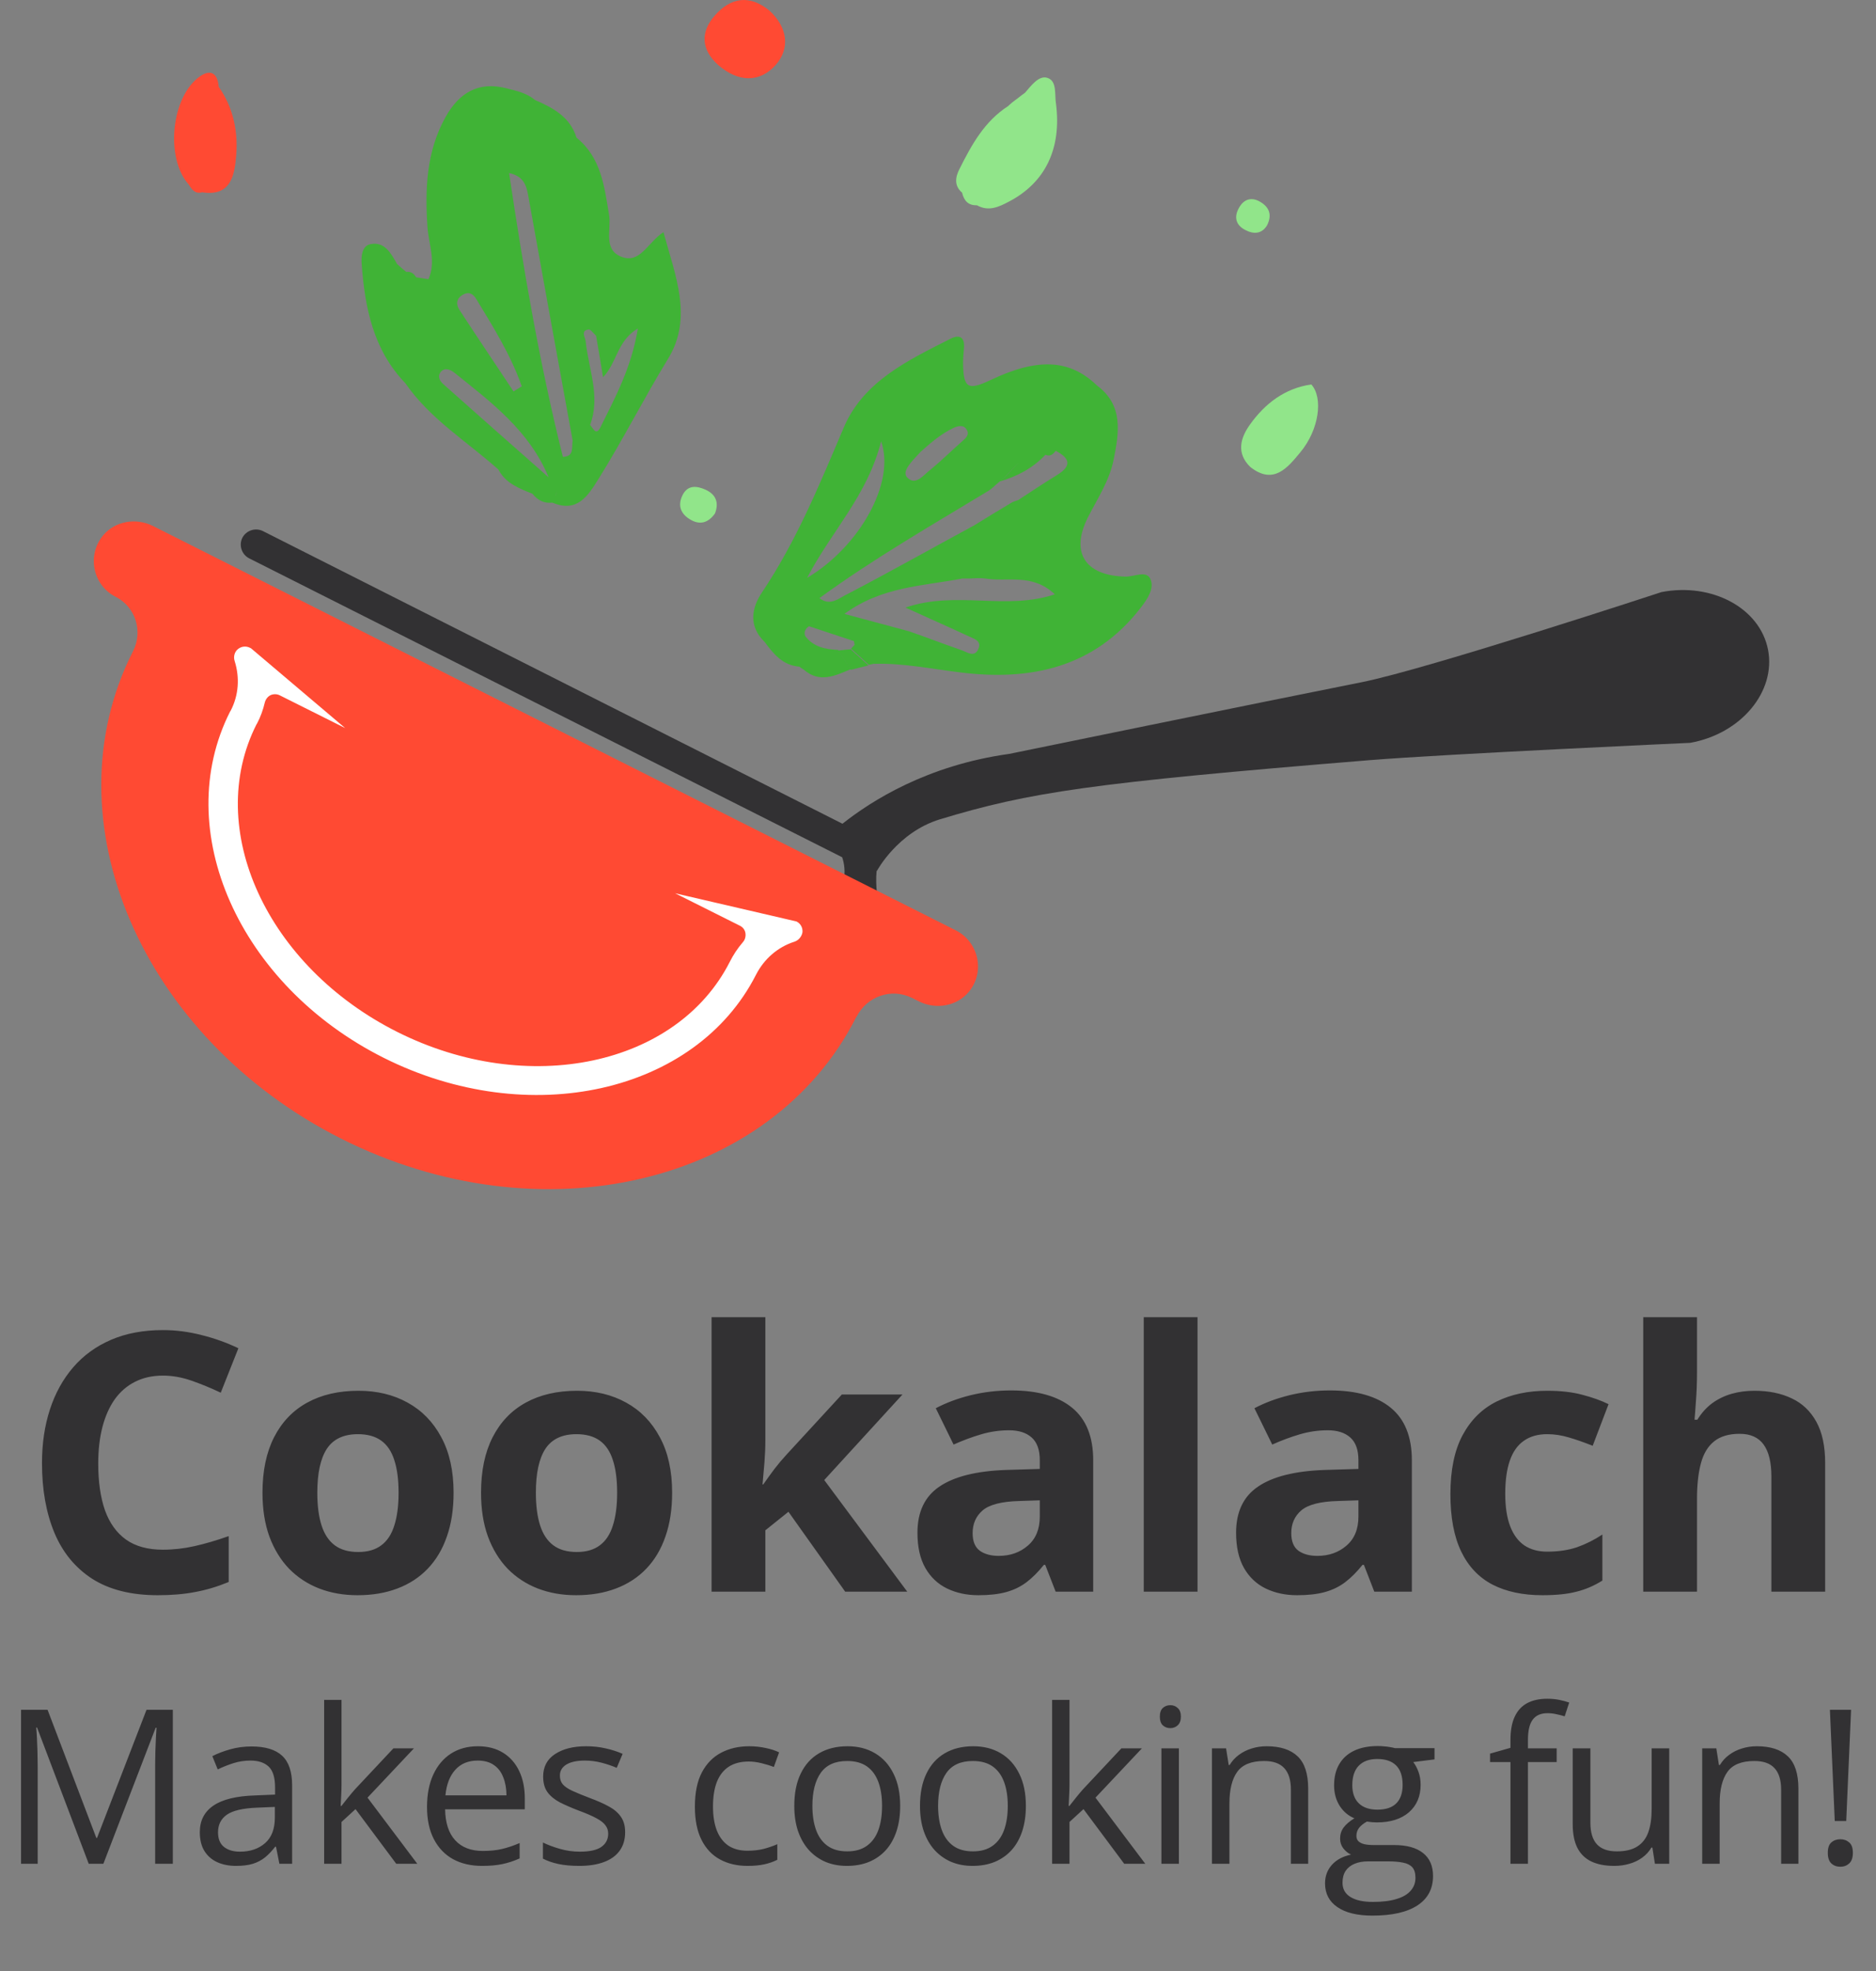 <svg width="180" height="189" viewBox="0 0 180 189" fill="none" xmlns="http://www.w3.org/2000/svg">
<rect x="0" y="0" width="180" height="189" fill="#808080" stroke="none"/>
<path d="M15.632 131.907C14.629 131.907 13.738 132.104 12.96 132.499C12.193 132.882 11.545 133.44 11.015 134.173C10.496 134.906 10.101 135.792 9.83 136.829C9.56 137.867 9.425 139.034 9.425 140.331C9.425 142.078 9.639 143.573 10.067 144.813C10.507 146.042 11.184 146.984 12.097 147.638C13.011 148.281 14.189 148.602 15.632 148.602C16.636 148.602 17.64 148.489 18.643 148.264C19.658 148.038 20.758 147.717 21.942 147.3V151.698C20.848 152.149 19.771 152.47 18.711 152.662C17.651 152.865 16.461 152.966 15.142 152.966C12.593 152.966 10.496 152.442 8.849 151.393C7.214 150.333 6.002 148.856 5.213 146.961C4.423 145.056 4.029 142.834 4.029 140.297C4.029 138.425 4.282 136.711 4.79 135.154C5.297 133.598 6.041 132.251 7.023 131.112C8.004 129.973 9.216 129.093 10.659 128.473C12.103 127.853 13.761 127.543 15.632 127.543C16.862 127.543 18.091 127.7 19.32 128.016C20.56 128.321 21.744 128.744 22.872 129.285L21.181 133.547C20.256 133.108 19.326 132.724 18.39 132.397C17.454 132.07 16.535 131.907 15.632 131.907ZM43.521 143.138C43.521 144.717 43.307 146.116 42.878 147.333C42.461 148.551 41.846 149.583 41.034 150.429C40.234 151.263 39.264 151.895 38.125 152.323C36.997 152.752 35.723 152.966 34.302 152.966C32.971 152.966 31.748 152.752 30.631 152.323C29.526 151.895 28.562 151.263 27.739 150.429C26.927 149.583 26.296 148.551 25.845 147.333C25.405 146.116 25.185 144.717 25.185 143.138C25.185 141.041 25.557 139.265 26.301 137.81C27.046 136.355 28.105 135.25 29.481 134.495C30.857 133.739 32.498 133.361 34.404 133.361C36.174 133.361 37.742 133.739 39.106 134.495C40.482 135.25 41.559 136.355 42.337 137.81C43.126 139.265 43.521 141.041 43.521 143.138ZM30.445 143.138C30.445 144.379 30.581 145.422 30.851 146.268C31.122 147.114 31.545 147.751 32.12 148.179C32.695 148.608 33.445 148.822 34.37 148.822C35.283 148.822 36.022 148.608 36.586 148.179C37.161 147.751 37.578 147.114 37.837 146.268C38.108 145.422 38.243 144.379 38.243 143.138C38.243 141.887 38.108 140.849 37.837 140.026C37.578 139.192 37.161 138.566 36.586 138.148C36.011 137.731 35.261 137.523 34.336 137.523C32.971 137.523 31.979 137.991 31.359 138.927C30.75 139.863 30.445 141.266 30.445 143.138ZM64.491 143.138C64.491 144.717 64.277 146.116 63.848 147.333C63.431 148.551 62.816 149.583 62.005 150.429C61.204 151.263 60.234 151.895 59.095 152.323C57.968 152.752 56.693 152.966 55.272 152.966C53.942 152.966 52.718 152.752 51.602 152.323C50.497 151.895 49.532 151.263 48.709 150.429C47.897 149.583 47.266 148.551 46.815 147.333C46.375 146.116 46.155 144.717 46.155 143.138C46.155 141.041 46.527 139.265 47.271 137.81C48.016 136.355 49.076 135.25 50.452 134.495C51.827 133.739 53.468 133.361 55.374 133.361C57.144 133.361 58.712 133.739 60.076 134.495C61.452 135.25 62.529 136.355 63.307 137.81C64.097 139.265 64.491 141.041 64.491 143.138ZM51.416 143.138C51.416 144.379 51.551 145.422 51.822 146.268C52.092 147.114 52.515 147.751 53.09 148.179C53.665 148.608 54.415 148.822 55.34 148.822C56.253 148.822 56.992 148.608 57.556 148.179C58.131 147.751 58.548 147.114 58.808 146.268C59.078 145.422 59.214 144.379 59.214 143.138C59.214 141.887 59.078 140.849 58.808 140.026C58.548 139.192 58.131 138.566 57.556 138.148C56.981 137.731 56.231 137.523 55.306 137.523C53.942 137.523 52.949 137.991 52.329 138.927C51.72 139.863 51.416 141.266 51.416 143.138ZM73.435 126.308V138.081C73.435 138.791 73.406 139.502 73.35 140.212C73.294 140.923 73.232 141.633 73.164 142.343H73.232C73.581 141.847 73.936 141.357 74.297 140.872C74.669 140.387 75.064 139.919 75.481 139.468L80.776 133.717H86.595L79.084 141.921L87.051 152.628H81.097L75.65 144.965L73.435 146.741V152.628H68.275V126.308H73.435ZM97.027 133.328C99.564 133.328 101.509 133.88 102.862 134.985C104.216 136.09 104.892 137.771 104.892 140.026V152.628H101.289L100.291 150.057H100.156C99.615 150.733 99.062 151.286 98.498 151.715C97.934 152.143 97.286 152.459 96.553 152.662C95.82 152.865 94.929 152.966 93.88 152.966C92.764 152.966 91.76 152.752 90.87 152.323C89.99 151.895 89.296 151.241 88.789 150.361C88.281 149.47 88.028 148.343 88.028 146.978C88.028 144.971 88.733 143.494 90.142 142.546C91.552 141.588 93.666 141.058 96.485 140.956L99.767 140.855V140.026C99.767 139.034 99.507 138.306 98.989 137.844C98.47 137.382 97.748 137.15 96.824 137.15C95.91 137.15 95.014 137.28 94.134 137.539C93.254 137.799 92.375 138.126 91.495 138.521L89.787 135.036C90.79 134.506 91.913 134.089 93.153 133.784C94.405 133.48 95.696 133.328 97.027 133.328ZM99.767 143.866L97.771 143.933C96.102 143.979 94.94 144.277 94.286 144.83C93.644 145.383 93.322 146.11 93.322 147.012C93.322 147.801 93.553 148.365 94.016 148.704C94.478 149.031 95.081 149.194 95.826 149.194C96.931 149.194 97.861 148.867 98.617 148.213C99.383 147.559 99.767 146.629 99.767 145.422V143.866ZM114.901 152.628H109.742V126.308H114.901V152.628ZM127.6 133.328C130.137 133.328 132.082 133.88 133.436 134.985C134.789 136.09 135.466 137.771 135.466 140.026V152.628H131.863L130.865 150.057H130.729C130.188 150.733 129.635 151.286 129.072 151.715C128.508 152.143 127.859 152.459 127.126 152.662C126.393 152.865 125.502 152.966 124.454 152.966C123.337 152.966 122.334 152.752 121.443 152.323C120.563 151.895 119.87 151.241 119.362 150.361C118.855 149.47 118.601 148.343 118.601 146.978C118.601 144.971 119.306 143.494 120.715 142.546C122.125 141.588 124.239 141.058 127.059 140.956L130.34 140.855V140.026C130.34 139.034 130.081 138.306 129.562 137.844C129.043 137.382 128.322 137.15 127.397 137.15C126.484 137.15 125.587 137.28 124.707 137.539C123.828 137.799 122.948 138.126 122.069 138.521L120.36 135.036C121.364 134.506 122.486 134.089 123.726 133.784C124.978 133.48 126.269 133.328 127.6 133.328ZM130.34 143.866L128.344 143.933C126.675 143.979 125.514 144.277 124.86 144.83C124.217 145.383 123.895 146.11 123.895 147.012C123.895 147.801 124.127 148.365 124.589 148.704C125.051 149.031 125.655 149.194 126.399 149.194C127.504 149.194 128.434 148.867 129.19 148.213C129.957 147.559 130.34 146.629 130.34 145.422V143.866ZM147.995 152.966C146.123 152.966 144.527 152.628 143.208 151.951C141.889 151.263 140.885 150.203 140.197 148.771C139.509 147.339 139.165 145.507 139.165 143.274C139.165 140.962 139.554 139.079 140.332 137.624C141.122 136.158 142.21 135.081 143.597 134.393C144.995 133.705 146.614 133.361 148.452 133.361C149.76 133.361 150.888 133.491 151.835 133.75C152.793 133.999 153.628 134.297 154.338 134.647L152.816 138.639C152.004 138.312 151.248 138.047 150.549 137.844C149.85 137.63 149.151 137.523 148.452 137.523C147.55 137.523 146.8 137.737 146.202 138.165C145.604 138.583 145.159 139.214 144.866 140.06C144.572 140.906 144.426 141.966 144.426 143.24C144.426 144.492 144.584 145.529 144.899 146.352C145.215 147.176 145.672 147.79 146.27 148.196C146.867 148.591 147.595 148.788 148.452 148.788C149.523 148.788 150.476 148.647 151.31 148.365C152.145 148.072 152.957 147.666 153.746 147.147V151.562C152.957 152.058 152.128 152.414 151.26 152.628C150.403 152.853 149.314 152.966 147.995 152.966ZM162.825 126.308V131.67C162.825 132.606 162.791 133.497 162.723 134.343C162.667 135.188 162.622 135.786 162.588 136.136H162.859C163.265 135.481 163.744 134.951 164.297 134.545C164.86 134.14 165.481 133.841 166.157 133.649C166.834 133.457 167.561 133.361 168.339 133.361C169.704 133.361 170.894 133.604 171.908 134.089C172.923 134.562 173.713 135.312 174.277 136.339C174.84 137.353 175.122 138.673 175.122 140.297V152.628H169.963V141.582C169.963 140.229 169.715 139.208 169.219 138.521C168.723 137.833 167.956 137.489 166.918 137.489C165.881 137.489 165.063 137.731 164.466 138.216C163.868 138.69 163.445 139.395 163.197 140.331C162.949 141.255 162.825 142.389 162.825 143.73V152.628H157.666V126.308H162.825Z" fill="#323133"/>
<path d="M8.514 178.72L3.555 165.651H3.474C3.501 165.927 3.525 166.264 3.545 166.661C3.565 167.058 3.582 167.493 3.595 167.964C3.609 168.428 3.616 168.903 3.616 169.388V178.72H2.02V163.954H4.565L9.241 176.235H9.312L14.058 163.954H16.583V178.72H14.886V169.267C14.886 168.829 14.893 168.391 14.907 167.954C14.92 167.509 14.937 167.092 14.957 166.701C14.977 166.304 14.998 165.961 15.018 165.671H14.937L9.918 178.72H8.514ZM24.131 167.469C25.45 167.469 26.43 167.765 27.069 168.358C27.709 168.95 28.029 169.896 28.029 171.196V178.72H26.807L26.484 177.084H26.403C26.093 177.488 25.77 177.828 25.433 178.104C25.097 178.373 24.706 178.578 24.262 178.72C23.824 178.854 23.285 178.922 22.646 178.922C21.973 178.922 21.373 178.804 20.848 178.568C20.33 178.333 19.919 177.976 19.616 177.498C19.32 177.02 19.172 176.414 19.172 175.68C19.172 174.576 19.609 173.727 20.485 173.135C21.36 172.542 22.693 172.219 24.484 172.165L26.393 172.084V171.408C26.393 170.452 26.187 169.782 25.777 169.398C25.366 169.014 24.787 168.822 24.04 168.822C23.46 168.822 22.908 168.906 22.383 169.075C21.858 169.243 21.36 169.442 20.889 169.671L20.373 168.398C20.872 168.142 21.444 167.923 22.09 167.742C22.737 167.56 23.417 167.469 24.131 167.469ZM26.372 173.266L24.686 173.337C23.306 173.391 22.333 173.616 21.767 174.013C21.202 174.411 20.919 174.973 20.919 175.7C20.919 176.333 21.111 176.801 21.494 177.104C21.878 177.407 22.387 177.558 23.02 177.558C24.003 177.558 24.807 177.286 25.433 176.74C26.059 176.195 26.372 175.377 26.372 174.286V173.266ZM32.768 163.005V171.165C32.768 171.435 32.758 171.765 32.738 172.155C32.718 172.539 32.701 172.879 32.688 173.175H32.758C32.9 173 33.105 172.741 33.374 172.397C33.65 172.054 33.883 171.778 34.071 171.569L37.747 167.651H39.717L35.263 172.377L40.04 178.72H38.02L34.112 173.478L32.768 174.71V178.72H31.102V163.005H32.768ZM45.85 167.449C46.793 167.449 47.601 167.657 48.274 168.075C48.947 168.492 49.462 169.078 49.819 169.832C50.176 170.58 50.354 171.455 50.354 172.458V173.498H42.709C42.729 174.798 43.053 175.788 43.679 176.468C44.305 177.148 45.187 177.488 46.325 177.488C47.025 177.488 47.644 177.424 48.183 177.296C48.722 177.168 49.281 176.979 49.859 176.73V178.205C49.301 178.454 48.745 178.636 48.193 178.75C47.648 178.864 47.001 178.922 46.254 178.922C45.19 178.922 44.261 178.706 43.467 178.275C42.679 177.838 42.066 177.198 41.629 176.356C41.191 175.515 40.972 174.485 40.972 173.266C40.972 172.074 41.171 171.044 41.568 170.176C41.972 169.3 42.538 168.627 43.265 168.156C43.998 167.684 44.86 167.449 45.85 167.449ZM45.83 168.822C44.934 168.822 44.221 169.115 43.689 169.701C43.157 170.287 42.84 171.105 42.739 172.155H48.597C48.59 171.495 48.486 170.916 48.284 170.418C48.089 169.913 47.789 169.523 47.385 169.246C46.981 168.964 46.463 168.822 45.83 168.822ZM59.982 175.69C59.982 176.397 59.804 176.993 59.447 177.477C59.097 177.956 58.592 178.316 57.932 178.558C57.279 178.801 56.498 178.922 55.589 178.922C54.815 178.922 54.145 178.861 53.579 178.74C53.014 178.619 52.519 178.447 52.094 178.225V176.68C52.546 176.902 53.084 177.104 53.71 177.286C54.337 177.467 54.976 177.558 55.629 177.558C56.585 177.558 57.279 177.403 57.71 177.094C58.141 176.784 58.356 176.363 58.356 175.831C58.356 175.528 58.269 175.262 58.093 175.033C57.925 174.798 57.639 174.572 57.235 174.357C56.831 174.135 56.272 173.892 55.559 173.63C54.852 173.36 54.239 173.094 53.721 172.832C53.209 172.562 52.812 172.236 52.529 171.852C52.253 171.468 52.115 170.97 52.115 170.357C52.115 169.422 52.492 168.704 53.246 168.206C54.007 167.701 55.003 167.449 56.235 167.449C56.902 167.449 57.525 167.516 58.104 167.651C58.689 167.779 59.235 167.954 59.74 168.176L59.174 169.519C58.716 169.324 58.228 169.159 57.71 169.024C57.191 168.89 56.663 168.822 56.124 168.822C55.35 168.822 54.754 168.95 54.337 169.206C53.926 169.462 53.721 169.812 53.721 170.256C53.721 170.6 53.815 170.883 54.003 171.105C54.199 171.327 54.508 171.536 54.932 171.731C55.357 171.926 55.915 172.155 56.609 172.418C57.302 172.674 57.902 172.939 58.407 173.216C58.912 173.485 59.299 173.815 59.568 174.205C59.844 174.589 59.982 175.084 59.982 175.69ZM71.724 178.922C70.727 178.922 69.848 178.716 69.088 178.306C68.327 177.895 67.734 177.269 67.31 176.427C66.886 175.586 66.674 174.525 66.674 173.246C66.674 171.906 66.896 170.812 67.34 169.964C67.791 169.108 68.411 168.476 69.199 168.065C69.986 167.654 70.882 167.449 71.885 167.449C72.437 167.449 72.969 167.506 73.481 167.62C73.999 167.728 74.423 167.866 74.753 168.035L74.248 169.438C73.912 169.304 73.521 169.183 73.077 169.075C72.639 168.967 72.228 168.913 71.845 168.913C71.077 168.913 70.438 169.078 69.926 169.408C69.421 169.738 69.04 170.223 68.785 170.862C68.535 171.502 68.411 172.29 68.411 173.226C68.411 174.121 68.532 174.885 68.775 175.518C69.024 176.151 69.391 176.636 69.875 176.973C70.367 177.302 70.98 177.467 71.713 177.467C72.299 177.467 72.828 177.407 73.299 177.286C73.77 177.158 74.198 177.01 74.582 176.841V178.336C74.211 178.524 73.797 178.669 73.339 178.77C72.888 178.871 72.35 178.922 71.724 178.922ZM86.371 173.165C86.371 174.074 86.253 174.885 86.017 175.599C85.781 176.313 85.441 176.915 84.997 177.407C84.553 177.898 84.014 178.275 83.381 178.538C82.755 178.794 82.045 178.922 81.25 178.922C80.51 178.922 79.829 178.794 79.21 178.538C78.597 178.275 78.066 177.898 77.614 177.407C77.17 176.915 76.823 176.313 76.574 175.599C76.332 174.885 76.211 174.074 76.211 173.165C76.211 171.953 76.416 170.923 76.827 170.075C77.237 169.22 77.823 168.57 78.584 168.125C79.352 167.674 80.264 167.449 81.321 167.449C82.331 167.449 83.213 167.674 83.967 168.125C84.728 168.577 85.317 169.23 85.734 170.085C86.159 170.933 86.371 171.96 86.371 173.165ZM77.948 173.165C77.948 174.054 78.066 174.825 78.301 175.478C78.537 176.131 78.9 176.636 79.392 176.993C79.883 177.35 80.516 177.528 81.291 177.528C82.058 177.528 82.688 177.35 83.179 176.993C83.677 176.636 84.044 176.131 84.28 175.478C84.516 174.825 84.633 174.054 84.633 173.165C84.633 172.283 84.516 171.522 84.28 170.883C84.044 170.236 83.681 169.738 83.189 169.388C82.698 169.038 82.061 168.863 81.281 168.863C80.129 168.863 79.284 169.243 78.746 170.004C78.214 170.765 77.948 171.818 77.948 173.165ZM98.432 173.165C98.432 174.074 98.314 174.885 98.079 175.599C97.843 176.313 97.503 176.915 97.059 177.407C96.614 177.898 96.076 178.275 95.443 178.538C94.817 178.794 94.106 178.922 93.312 178.922C92.571 178.922 91.891 178.794 91.272 178.538C90.659 178.275 90.127 177.898 89.676 177.407C89.232 176.915 88.885 176.313 88.636 175.599C88.393 174.885 88.272 174.074 88.272 173.165C88.272 171.953 88.478 170.923 88.888 170.075C89.299 169.22 89.885 168.57 90.646 168.125C91.413 167.674 92.326 167.449 93.382 167.449C94.392 167.449 95.275 167.674 96.029 168.125C96.789 168.577 97.379 169.23 97.796 170.085C98.22 170.933 98.432 171.96 98.432 173.165ZM90.009 173.165C90.009 174.054 90.127 174.825 90.363 175.478C90.599 176.131 90.962 176.636 91.454 176.993C91.945 177.35 92.578 177.528 93.352 177.528C94.12 177.528 94.749 177.35 95.241 176.993C95.739 176.636 96.106 176.131 96.342 175.478C96.577 174.825 96.695 174.054 96.695 173.165C96.695 172.283 96.577 171.522 96.342 170.883C96.106 170.236 95.742 169.738 95.251 169.388C94.759 169.038 94.123 168.863 93.342 168.863C92.191 168.863 91.346 169.243 90.807 170.004C90.275 170.765 90.009 171.818 90.009 173.165ZM102.616 163.005V171.165C102.616 171.435 102.606 171.765 102.586 172.155C102.566 172.539 102.549 172.879 102.536 173.175H102.606C102.748 173 102.953 172.741 103.222 172.397C103.498 172.054 103.731 171.778 103.919 171.569L107.595 167.651H109.565L105.111 172.377L109.888 178.72H107.868L103.96 173.478L102.616 174.71V178.72H100.95V163.005H102.616ZM113.113 167.651V178.72H111.436V167.651H113.113ZM112.295 163.51C112.571 163.51 112.806 163.601 113.001 163.783C113.203 163.958 113.304 164.234 113.304 164.611C113.304 164.981 113.203 165.257 113.001 165.439C112.806 165.621 112.571 165.712 112.295 165.712C112.005 165.712 111.763 165.621 111.567 165.439C111.379 165.257 111.285 164.981 111.285 164.611C111.285 164.234 111.379 163.958 111.567 163.783C111.763 163.601 112.005 163.51 112.295 163.51ZM121.528 167.449C122.841 167.449 123.834 167.772 124.508 168.418C125.181 169.058 125.518 170.088 125.518 171.509V178.72H123.861V171.62C123.861 170.697 123.649 170.007 123.225 169.549C122.808 169.092 122.165 168.863 121.296 168.863C120.071 168.863 119.209 169.209 118.711 169.903C118.212 170.596 117.963 171.603 117.963 172.923V178.72H116.287V167.651H117.64L117.893 169.246H117.983C118.219 168.856 118.519 168.529 118.882 168.267C119.246 167.998 119.653 167.796 120.104 167.661C120.555 167.519 121.03 167.449 121.528 167.449ZM131.681 183.689C130.227 183.689 129.106 183.416 128.318 182.871C127.53 182.332 127.136 181.574 127.136 180.598C127.136 179.905 127.355 179.312 127.793 178.821C128.237 178.329 128.85 178.003 129.631 177.841C129.341 177.706 129.092 177.504 128.884 177.235C128.682 176.966 128.581 176.656 128.581 176.306C128.581 175.902 128.692 175.549 128.914 175.246C129.143 174.936 129.49 174.64 129.954 174.357C129.375 174.121 128.904 173.724 128.54 173.165C128.183 172.599 128.005 171.943 128.005 171.196C128.005 170.401 128.17 169.725 128.5 169.166C128.83 168.6 129.308 168.169 129.934 167.873C130.56 167.577 131.318 167.429 132.206 167.429C132.402 167.429 132.597 167.439 132.792 167.459C132.994 167.472 133.186 167.496 133.368 167.53C133.55 167.557 133.708 167.59 133.842 167.631H137.64V168.711L135.6 168.964C135.802 169.226 135.97 169.543 136.105 169.913C136.239 170.283 136.307 170.694 136.307 171.145C136.307 172.249 135.933 173.128 135.186 173.781C134.438 174.427 133.412 174.751 132.105 174.751C131.796 174.751 131.479 174.724 131.156 174.67C130.826 174.852 130.574 175.054 130.399 175.276C130.23 175.498 130.146 175.754 130.146 176.043C130.146 176.259 130.21 176.431 130.338 176.558C130.473 176.686 130.665 176.781 130.914 176.841C131.163 176.895 131.462 176.922 131.812 176.922H133.762C134.967 176.922 135.889 177.175 136.529 177.679C137.175 178.184 137.498 178.922 137.498 179.891C137.498 181.117 137 182.056 136.004 182.709C135.007 183.362 133.566 183.689 131.681 183.689ZM131.732 182.376C132.647 182.376 133.405 182.281 134.004 182.093C134.61 181.911 135.061 181.645 135.357 181.295C135.66 180.952 135.812 180.541 135.812 180.063C135.812 179.619 135.711 179.282 135.509 179.053C135.307 178.831 135.011 178.683 134.62 178.609C134.23 178.528 133.752 178.487 133.186 178.487H131.267C130.769 178.487 130.335 178.565 129.964 178.72C129.594 178.875 129.308 179.104 129.106 179.406C128.911 179.709 128.813 180.087 128.813 180.538C128.813 181.137 129.065 181.591 129.57 181.901C130.075 182.217 130.796 182.376 131.732 182.376ZM132.166 173.529C132.967 173.529 133.57 173.327 133.974 172.923C134.378 172.519 134.58 171.93 134.58 171.155C134.58 170.327 134.374 169.708 133.964 169.297C133.553 168.88 132.947 168.671 132.146 168.671C131.378 168.671 130.786 168.886 130.368 169.317C129.958 169.741 129.752 170.364 129.752 171.186C129.752 171.94 129.961 172.519 130.378 172.923C130.796 173.327 131.392 173.529 132.166 173.529ZM149.361 168.964H146.604V178.72H144.927V168.964H142.968V168.156L144.927 167.6V166.863C144.927 165.934 145.065 165.18 145.341 164.601C145.618 164.015 146.018 163.584 146.543 163.308C147.068 163.032 147.708 162.894 148.462 162.894C148.886 162.894 149.274 162.931 149.624 163.005C149.98 163.079 150.294 163.163 150.563 163.258L150.129 164.581C149.9 164.506 149.64 164.439 149.351 164.379C149.068 164.311 148.779 164.278 148.482 164.278C147.843 164.278 147.368 164.486 147.058 164.904C146.755 165.314 146.604 165.961 146.604 166.843V167.651H149.361V168.964ZM160.16 167.651V178.72H158.787L158.544 177.164H158.453C158.225 177.548 157.928 177.871 157.565 178.134C157.201 178.397 156.79 178.592 156.333 178.72C155.881 178.854 155.4 178.922 154.888 178.922C154.013 178.922 153.279 178.78 152.687 178.498C152.094 178.215 151.646 177.777 151.343 177.185C151.047 176.592 150.899 175.831 150.899 174.902V167.651H152.596V174.781C152.596 175.703 152.804 176.393 153.222 176.851C153.639 177.302 154.276 177.528 155.131 177.528C155.952 177.528 156.605 177.373 157.09 177.063C157.582 176.754 157.935 176.299 158.15 175.7C158.366 175.094 158.474 174.353 158.474 173.478V167.651H160.16ZM168.566 167.449C169.879 167.449 170.872 167.772 171.545 168.418C172.219 169.058 172.555 170.088 172.555 171.509V178.72H170.899V171.62C170.899 170.697 170.687 170.007 170.263 169.549C169.845 169.092 169.202 168.863 168.334 168.863C167.108 168.863 166.246 169.209 165.748 169.903C165.25 170.596 165.001 171.603 165.001 172.923V178.72H163.324V167.651H164.678L164.93 169.246H165.021C165.257 168.856 165.556 168.529 165.92 168.267C166.283 167.998 166.691 167.796 167.142 167.661C167.593 167.519 168.068 167.449 168.566 167.449ZM177.143 174.619H176.042L175.578 163.954H177.608L177.143 174.619ZM175.376 177.669C175.376 177.198 175.49 176.865 175.719 176.67C175.948 176.468 176.234 176.367 176.578 176.367C176.914 176.367 177.197 176.468 177.426 176.67C177.662 176.865 177.78 177.198 177.78 177.669C177.78 178.134 177.662 178.474 177.426 178.689C177.197 178.898 176.914 179.003 176.578 179.003C176.234 179.003 175.948 178.898 175.719 178.689C175.49 178.474 175.376 178.134 175.376 177.669Z" fill="#323133"/>
<path d="M73.822 1.015C71.94 -0.53 70.119 -0.258 68.601 1.47C67.174 3.076 67.266 4.773 68.935 6.258C70.877 7.925 72.911 7.925 74.429 6.228C75.825 4.652 75.582 2.621 73.822 1.015Z" fill="#FF4A33"/>
<path d="M125.819 36.865C123.269 37.229 121.357 38.714 119.931 40.714C119.02 41.987 118.595 43.441 119.961 44.775C122.207 46.563 123.573 44.805 124.757 43.381C126.578 41.199 126.972 38.138 125.819 36.865Z" fill="#91E58A"/>
<path d="M22.652 15.016C22.865 12.682 22.41 10.349 20.983 8.318C20.892 7.076 20.255 6.591 19.192 7.318C16.43 9.227 15.823 15.137 18.099 17.683C18.403 18.167 18.707 18.622 19.405 18.44C22.167 18.864 22.501 16.773 22.652 15.016Z" fill="#FF4A33"/>
<path d="M67.694 46.957C66.874 46.593 66.025 46.472 65.508 47.441C64.993 48.442 65.296 49.26 66.207 49.805C67.148 50.381 67.967 50.139 68.604 49.23C68.999 48.199 68.695 47.411 67.694 46.957Z" fill="#91E58A"/>
<path d="M120.958 19.38C120.139 18.865 119.35 19.046 118.864 19.956C118.378 20.834 118.591 21.592 119.471 22.047C120.321 22.501 121.08 22.41 121.565 21.622C122.112 20.562 121.717 19.834 120.958 19.38Z" fill="#91E58A"/>
<path d="M63.658 22.259C62.111 23.29 61.412 25.32 59.622 24.623C57.831 23.926 58.681 21.986 58.438 20.592C57.983 17.865 57.679 15.107 55.312 13.198C54.705 11.228 53.096 10.349 51.336 9.592C50.546 8.925 49.575 8.713 48.604 8.47C45.903 7.773 44.051 8.895 42.746 11.228C40.894 14.562 40.773 18.138 41.016 21.805C41.137 23.441 41.866 25.108 41.107 26.774C40.712 26.714 40.318 26.653 39.923 26.593C39.711 26.229 39.438 26.017 38.982 26.078C38.679 25.835 38.375 25.562 38.102 25.32C37.525 24.32 36.918 23.138 35.553 23.411C34.733 23.562 34.642 24.562 34.703 25.32C35.006 29.532 35.826 33.563 38.891 36.745C41.259 40.169 44.779 42.321 47.815 45.018C48.513 46.351 49.818 46.836 51.093 47.351C51.578 47.958 52.185 48.291 53.005 48.2C55.372 49.2 56.404 47.563 57.406 45.957C59.773 42.169 61.777 38.199 64.114 34.381C66.511 30.441 64.781 26.411 63.658 22.259ZM44.476 28.229C45.083 27.926 45.447 28.259 45.72 28.714C47.359 31.411 49.029 34.078 50.061 37.048C49.788 37.199 49.545 37.381 49.272 37.533C47.541 34.926 45.781 32.32 44.081 29.714C43.748 29.199 43.748 28.593 44.476 28.229ZM42.533 36.836C42.2 36.533 41.987 36.139 42.23 35.745C42.594 35.199 43.171 35.411 43.565 35.714C47.117 38.563 50.789 41.29 52.641 45.776C49.272 42.806 45.903 39.836 42.533 36.836ZM48.847 16.592C50.395 16.925 50.546 17.986 50.728 19.017C52.125 26.774 53.521 34.502 54.947 42.26C54.826 42.897 55.13 43.775 54.007 43.806C51.761 34.836 50.212 25.744 48.847 16.592ZM53.46 47.048C53.4 47.261 53.308 47.473 53.248 47.654C53.308 47.473 53.369 47.261 53.46 47.048ZM57.618 40.957C57.194 41.836 56.92 41.078 56.617 40.745C57.649 38.017 56.465 35.381 56.192 32.714C56.161 32.351 55.676 31.714 56.465 31.593C56.678 31.563 56.951 31.987 57.194 32.199C57.406 33.441 57.618 34.654 57.861 36.169C59.197 34.805 59.197 32.684 61.2 31.502C60.593 35.23 59.045 38.078 57.618 40.957Z" fill="#40B336"/>
<path d="M100.503 7.47C99.684 7.197 98.955 8.197 98.348 8.894C97.923 9.197 97.529 9.531 97.104 9.834C97.013 9.925 96.891 10.015 96.8 10.106L96.74 10.167C94.463 11.622 93.219 13.894 92.065 16.198C91.671 16.955 91.519 17.804 92.308 18.47C92.49 19.228 92.885 19.713 93.735 19.683C94.858 20.319 95.859 19.834 96.831 19.319C100.291 17.501 101.869 14.258 101.323 9.955C101.171 9.076 101.444 7.773 100.503 7.47Z" fill="#91E58A"/>
<path d="M109.462 58.261C110.069 57.473 110.798 56.442 110.373 55.503C109.978 54.685 108.855 55.291 108.036 55.291C104.12 55.23 102.664 52.988 104.394 49.593C105.304 47.806 106.458 46.078 106.852 44.078C107.368 41.502 107.823 38.866 105.243 36.956C102.633 34.441 99.568 34.29 95.045 36.441C92.86 37.472 92.435 37.229 92.404 34.805C92.404 34.29 92.465 33.805 92.496 33.29C92.556 32.29 92.01 32.077 91.221 32.471C87.154 34.532 82.844 36.562 80.962 40.987C78.655 46.411 76.439 51.836 73.131 56.776C72.099 58.291 71.796 60.049 73.374 61.564C74.224 62.715 75.104 63.806 76.713 63.928C76.834 64.049 76.955 64.109 77.107 64.2C78.625 65.534 80.112 64.806 81.63 64.17C81.235 63.564 80.81 62.958 80.415 62.322C79.201 62.261 78.048 62.049 77.259 60.988C77.107 60.564 77.289 60.291 77.623 60.049C76.986 59.352 76.895 58.867 77.107 58.473C76.895 58.867 76.955 59.352 77.623 60.049C79.05 60.533 80.476 60.988 81.933 61.473C81.963 61.594 81.963 61.715 81.994 61.837C81.872 61.958 81.781 62.079 81.66 62.2C82.237 62.715 82.783 63.231 83.36 63.746C83.511 63.715 83.663 63.685 83.815 63.655C86.607 63.564 89.339 64.14 92.101 64.473C98.839 65.322 105.001 64.049 109.462 58.261ZM77.441 55.412C79.778 50.927 83.208 47.563 84.543 42.32C85.94 46.29 82.449 52.442 77.441 55.412ZM87.063 45.805C86.486 45.23 87.397 44.321 88.337 43.321C89.066 42.684 90.159 41.654 91.524 41.017C92.01 40.805 92.526 40.714 92.799 41.29C93.012 41.745 92.617 42.048 92.314 42.32C91.312 43.199 90.371 44.139 89.339 44.987C88.641 45.502 87.882 46.624 87.063 45.805ZM78.625 57.352C83.785 53.594 89.309 50.412 94.772 47.108C95.197 46.866 95.531 46.472 95.925 46.169C96.593 45.654 97.109 44.927 97.746 44.381C97.109 44.957 96.593 45.684 95.925 46.169C97.595 45.684 99.082 44.896 100.296 43.623L100.266 43.593C100.782 43.836 101.085 43.533 101.358 43.139L101.298 43.23C103.179 42.623 104.211 42.169 104.727 41.593C104.181 42.139 103.179 42.623 101.298 43.23C102.633 43.926 102.876 44.654 101.449 45.533C100.175 46.321 98.93 47.139 97.686 47.957C97.504 48.018 97.291 48.078 97.109 48.169C95.895 48.897 94.681 49.624 93.467 50.381C89.43 52.563 85.454 54.806 81.387 56.927C80.567 57.291 79.687 58.2 78.625 57.352ZM86.88 58.261C89.126 59.291 91.008 60.109 92.89 60.988C93.376 61.23 94.195 61.412 93.892 62.17C93.528 63.14 92.769 62.503 92.192 62.322C90.523 61.746 88.884 61.109 87.214 60.533C85.302 60.018 83.36 59.503 81.022 58.867C84.604 56.23 88.58 56.2 92.344 55.473C92.131 55.139 91.949 54.836 91.797 54.533C91.949 54.836 92.162 55.17 92.344 55.473C92.587 55.473 92.799 55.473 93.042 55.473C93.285 55.473 93.528 55.442 93.77 55.442C94.013 55.442 94.286 55.442 94.529 55.473C96.654 55.836 99.021 54.927 101.207 56.988C96.532 58.564 91.737 56.594 86.88 58.261Z" fill="#40B336"/>
<path d="M80.414 62.382C80.809 62.988 81.234 63.594 81.628 64.231C82.205 64.079 82.751 63.958 83.328 63.806C82.751 63.291 82.205 62.776 81.628 62.261C81.234 62.291 80.839 62.321 80.414 62.382Z" fill="#40B336"/>
<path d="M169.644 62.322C168.885 58.322 164.272 55.837 159.416 56.776C159.416 56.776 137.016 64.14 130.672 65.413C121.506 67.231 96.83 72.292 96.83 72.292C88.969 73.383 83.627 76.777 80.834 78.989L25.23 50.927C24.501 50.564 23.621 50.867 23.257 51.564C22.892 52.291 23.196 53.17 23.894 53.533L80.804 82.202C80.986 82.717 81.168 83.626 80.895 84.747L84.264 86.535C84.264 86.535 83.961 84.929 84.112 83.505H84.143C84.143 83.505 86.116 79.808 90.183 78.565C98.803 75.959 104.6 75.08 131.34 72.898C138.807 72.292 162.178 71.231 162.178 71.231C167.064 70.353 170.403 66.322 169.644 62.322Z" fill="#323133"/>
<path d="M91.742 89.23L14.679 50.44C13.07 49.622 11.036 49.955 9.883 51.349C8.274 53.319 8.972 56.168 11.097 57.228C13.009 58.198 13.738 60.532 12.766 62.441C12.736 62.471 12.736 62.532 12.706 62.562C4.602 78.624 13.556 99.503 32.708 109.171C51.86 118.838 74.017 113.625 82.151 97.534C82.151 97.534 82.151 97.503 82.181 97.503C83.183 95.534 85.52 94.715 87.493 95.685L88.161 96.018C89.769 96.837 91.803 96.503 92.956 95.109C94.565 93.17 93.867 90.321 91.742 89.23Z" fill="#FF4A33"/>
<path d="M76.227 90.299C74.603 90.818 73.309 91.965 72.538 93.468C66.757 104.83 50.735 108.407 36.833 101.443C22.931 94.478 16.324 79.593 22.078 68.231L22.133 68.149C22.903 66.674 23.014 64.981 22.518 63.397C22.38 62.987 22.491 62.523 22.821 62.25C23.151 61.977 23.592 61.922 23.977 62.113L24.087 62.168L33.117 69.815L26.84 66.674C26.565 66.538 26.262 66.538 25.987 66.647C25.684 66.784 25.491 67.057 25.409 67.357C25.243 68.067 24.996 68.75 24.665 69.378L24.61 69.46C19.545 79.484 25.601 92.676 38.127 98.957C50.653 105.239 64.968 102.208 70.033 92.211C70.363 91.556 70.776 90.928 71.272 90.354C71.492 90.108 71.575 89.781 71.519 89.453C71.464 89.152 71.272 88.906 70.996 88.77L64.775 85.656L76.42 88.36C76.805 88.551 77.025 88.934 76.998 89.371C76.943 89.781 76.64 90.163 76.227 90.299Z" fill="white"/>
</svg>
